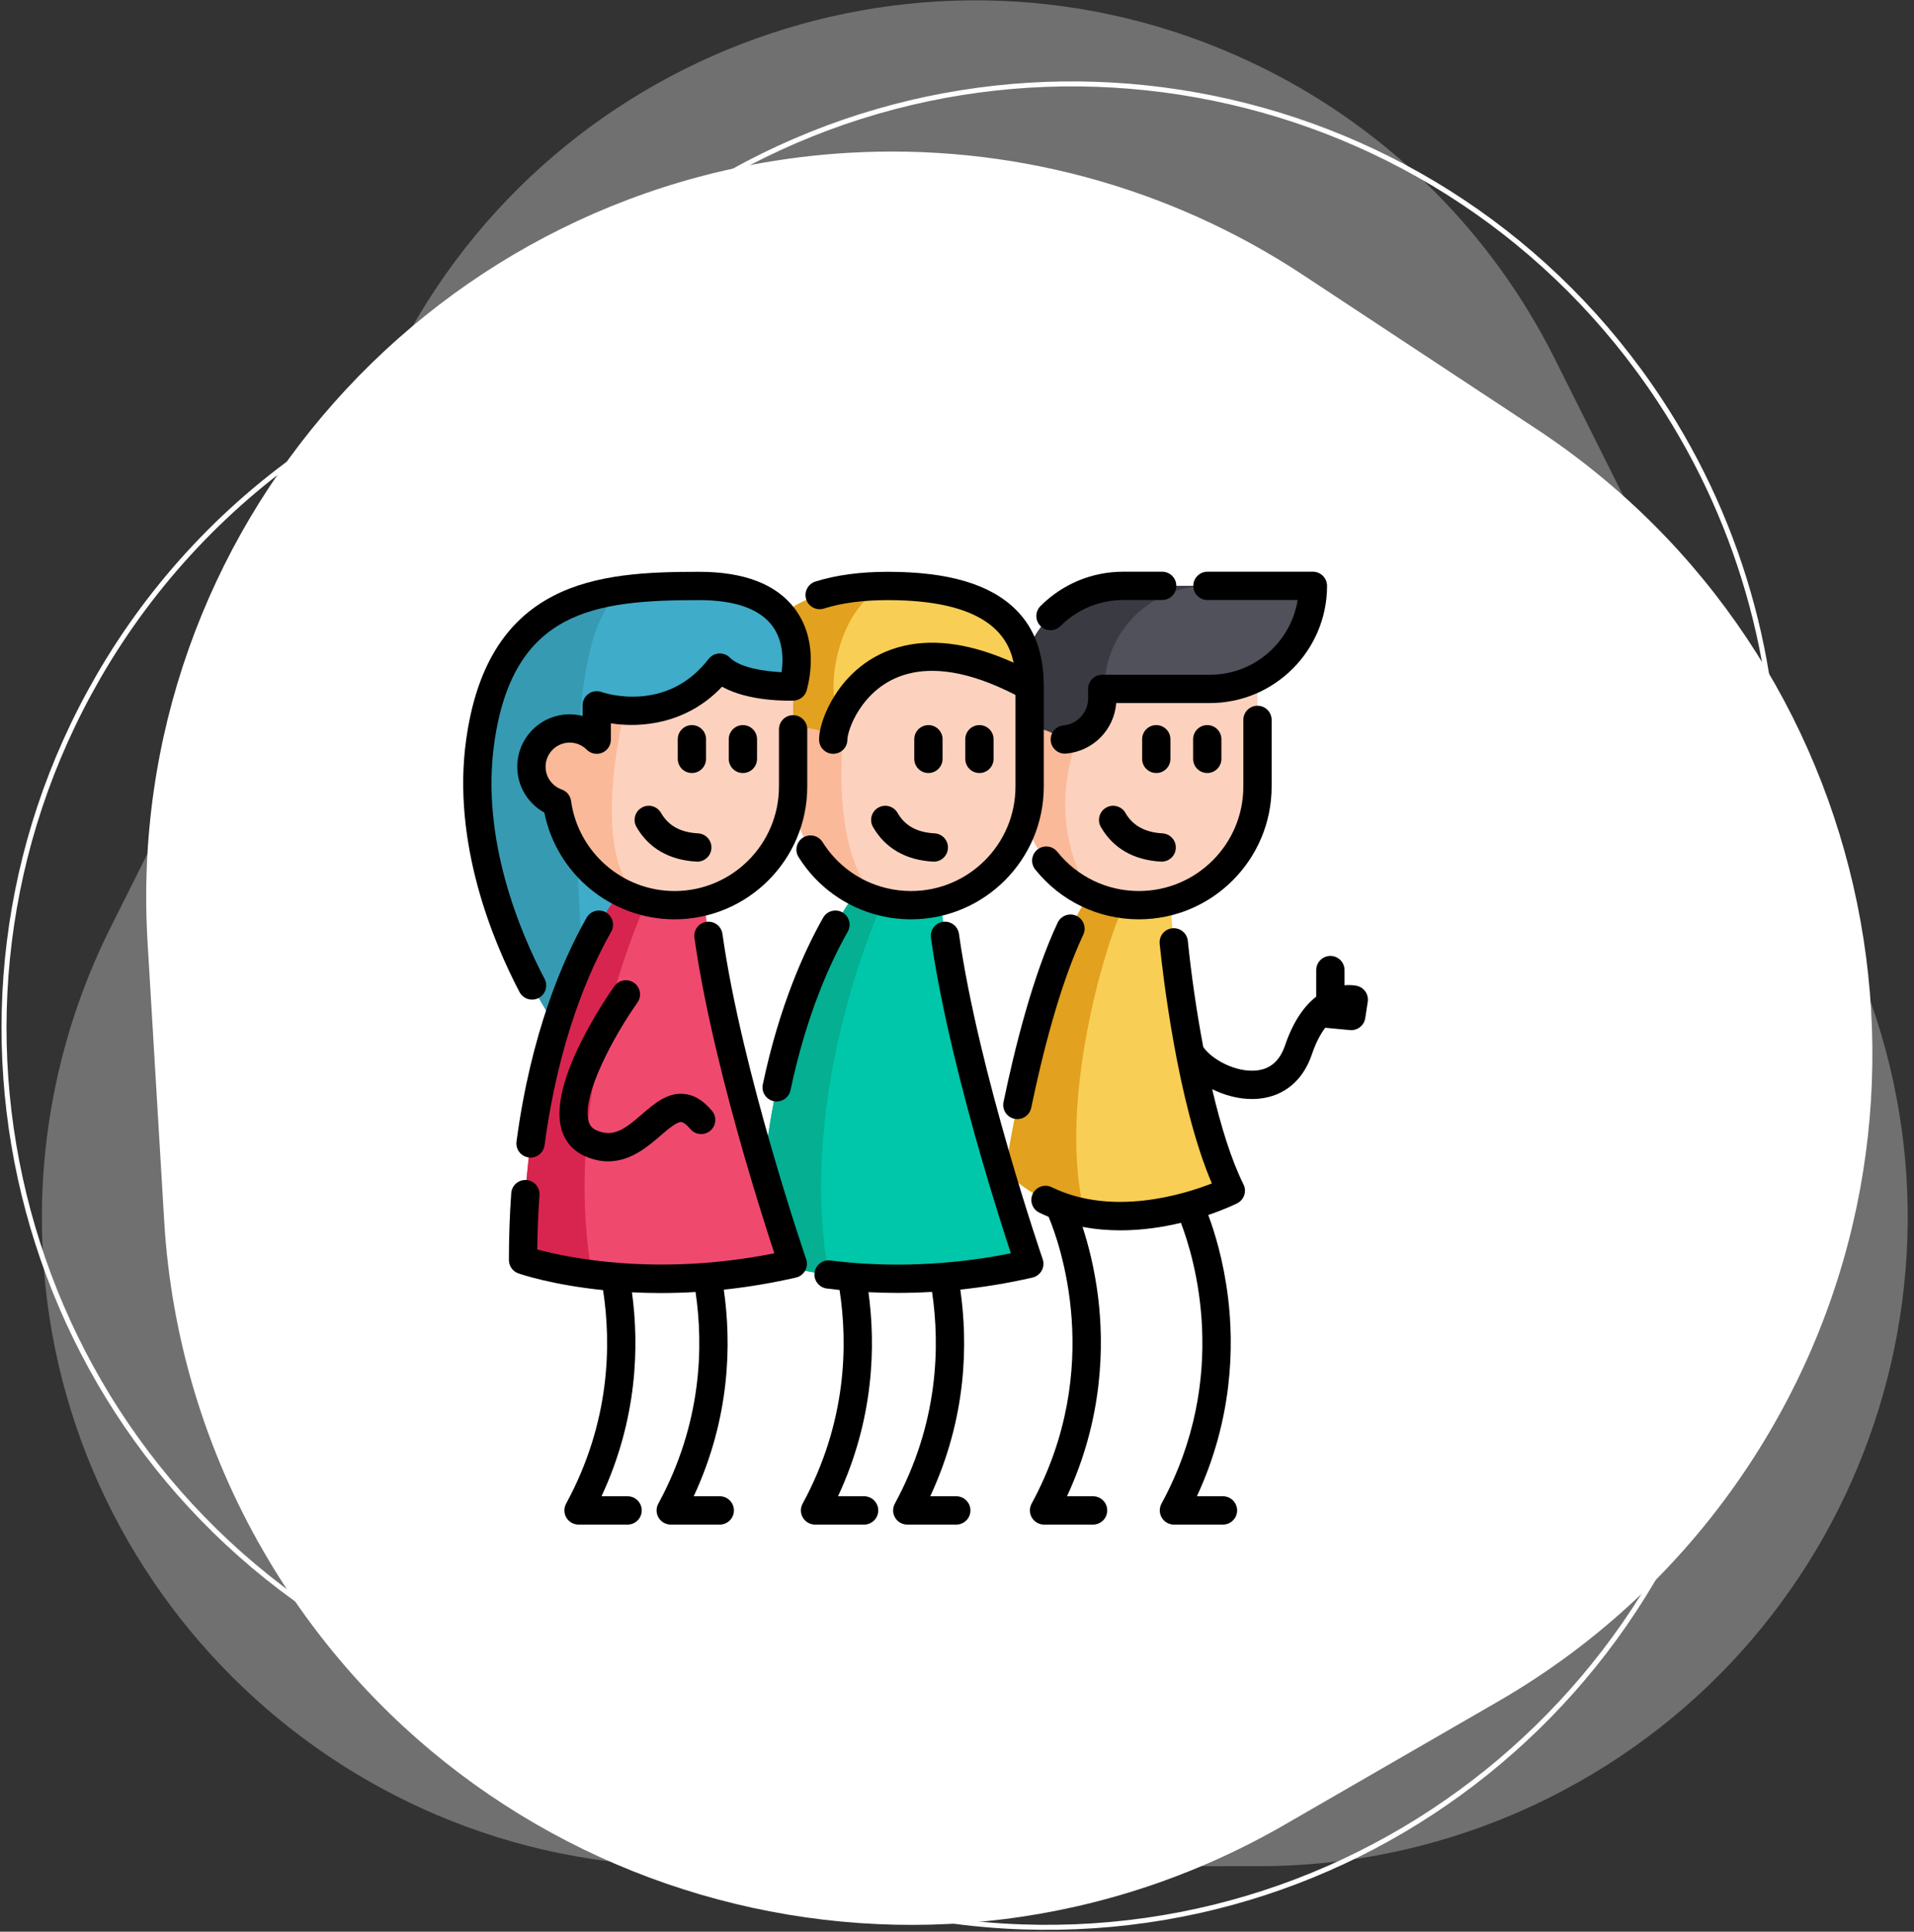 <?xml version="1.0" encoding="UTF-8"?>
<svg width="221px" height="223px" viewBox="0 0 221 223" version="1.1" xmlns="http://www.w3.org/2000/svg" xmlns:xlink="http://www.w3.org/1999/xlink">
    <rect x="0" y="0" width="221" height="223" fill="#333333" stroke="none"/>
    <!-- Generator: Sketch 52.6 (67491) - http://www.bohemiancoding.com/sketch -->
    <title>Group 2</title>
    <desc>Created with Sketch.</desc>
    <g id="Symbols" stroke="none" stroke-width="1" fill="none" fill-rule="evenodd">
        <g id="Full-Futer" transform="translate(-875, -503)">
            <g transform="translate(-82, 176)" id="Group-12">
                <g transform="translate(0, 112)">
                    <g id="Group-2" transform="translate(871, 140)">
                        <g id="Group-15" transform="translate(192, 192) rotate(-30) translate(-192, -192) translate(52, 52)">
                            <g transform="translate(-37, -115)" id="Triangle">
                                <path d="M258.118,203.372 L272.563,232.236 C293.913,274.896 276.637,326.785 233.977,348.135 C221.976,354.141 208.741,357.268 195.321,357.268 L166.88,357.268 C119.176,357.268 80.504,318.596 80.504,270.892 C80.504,257.472 83.631,244.237 89.637,232.236 L104.082,203.372 C125.37,160.836 177.109,143.611 219.644,164.898 C236.29,173.228 249.788,186.727 258.118,203.372 Z" fill="#FFFFFF"></path>
                                <path d="M254.279,183.956 L287.105,249.618 C305.592,286.597 290.601,331.562 253.622,350.049 C243.237,355.241 231.787,357.946 220.177,357.95 L154.473,357.976 C113.129,357.993 79.601,324.491 79.584,283.147 C79.58,271.505 82.291,260.023 87.502,249.612 L120.38,183.924 C138.885,146.953 183.856,131.984 220.827,150.489 C235.303,157.734 247.04,169.477 254.279,183.956 Z" fill="#FFFFFF" opacity="0.3" transform="translate(187.304, 250.266) rotate(30) translate(-187.304, -250.266) "></path>
                                <path d="M258.587,193.726 L281.154,238.907 C301.191,279.023 284.914,327.786 244.798,347.823 C233.541,353.445 221.132,356.375 208.55,356.38 L163.381,356.397 C118.539,356.415 82.173,320.078 82.156,275.237 C82.151,262.62 85.086,250.175 90.729,238.89 L113.332,193.691 C133.388,153.585 182.159,137.331 222.266,157.387 C237.987,165.249 250.733,178 258.587,193.726 Z" stroke="#FFFFFF" stroke-width="0.576" transform="translate(185.942, 252.596) rotate(60) translate(-185.942, -252.596) "></path>
                            </g>
                        </g>
                        <g id="flaticon1543344972-svg" transform="translate(137, 141)">
                            <g id="flaticon1543346029-svg" transform="translate(2.292, 0)">
                                <path d="M91.903,8.308 L91.903,24.805 C91.903,32.365 85.772,38.496 78.21,38.496 C76.184,38.496 74.263,38.056 72.534,37.267 L72.534,37.265 C68.35,35.357 65.294,31.404 64.647,26.682 C64.04,26.469 63.469,26.12 62.981,25.632 C61.256,23.91 61.256,21.113 62.981,19.39 C64.704,17.663 67.503,17.663 69.228,19.39 L70.378,12.797 L71.162,8.308 L91.903,8.308 Z" id="Path" fill="#FCD2BE"></path>
                                <path d="M72.534,37.265 C68.35,35.357 65.294,31.404 64.647,26.682 C64.04,26.469 63.469,26.12 62.981,25.632 C61.256,23.91 61.256,21.113 62.981,19.39 C64.704,17.663 67.503,17.663 69.228,19.39 L70.378,12.797 L73.983,13.529 C72.466,16.149 66.065,25.713 72.534,37.265 Z" id="Path" fill="#FAB998"></path>
                                <path d="M98.304,1.633 C98.304,8.204 92.977,13.529 86.408,13.529 L73.982,13.529 L73.982,14.633 C73.982,17.26 71.852,19.388 69.225,19.388 C67.954,18.116 66.096,17.783 64.519,18.388 L64.519,13.529 C64.519,6.96 69.846,1.633 76.415,1.633 C76.415,1.633 98.304,1.633 98.304,1.633 Z" id="Path" fill="#50515B"></path>
                                <path d="M86.124,1.633 L76.415,1.633 C69.846,1.633 64.519,6.96 64.519,13.529 L64.519,18.388 C66.096,17.783 67.953,18.116 69.225,19.388 C71.852,19.388 73.982,17.26 73.982,14.633 L73.982,13.529 L74.228,13.529 C74.228,6.96 79.556,1.633 86.124,1.633 Z" id="Path" fill="#393A42"></path>
                                <path d="M88.823,71.453 C88.823,71.453 80.429,75.65 71.931,74.008 C68.751,73.396 65.555,71.965 62.781,69.19 C62.781,69.19 65.44,51.376 70.423,40.966 C71.086,39.583 71.789,38.33 72.534,37.267 L75.633,37.507 L81.897,37.993 C81.897,38.864 82.008,40.569 82.237,42.793 C83.012,50.399 85.142,64.094 88.823,71.453 Z" id="Path" fill="#F9CE55"></path>
                                <path d="M71.931,74.008 C68.751,73.396 65.555,71.965 62.781,69.19 C62.781,69.19 66.194,46.326 72.534,37.267 L75.633,37.507 L76.531,38.393 C74.211,43.157 68.779,61.589 71.931,74.008 Z" id="Path" fill="#E2A11E"></path>
                                <path d="M65.594,13.246 L44.683,19.726 L35.381,22.61 C30.252,9.757 34.627,1.644 49.222,1.644 C63.815,1.644 65.594,8.237 65.594,13.246 Z" id="Path" fill="#F9CE55"></path>
                                <path d="M44.683,19.726 L35.381,22.61 C30.252,9.757 34.627,1.644 49.222,1.644 C44.034,3.123 40.748,13.954 44.683,19.726 Z" id="Path" fill="#E2A11E"></path>
                                <path d="M65.594,13.246 L65.594,24.805 C65.594,32.365 59.463,38.496 51.901,38.496 C50.783,38.496 49.697,38.363 48.658,38.108 C43.254,36.797 39.105,32.28 38.338,26.682 C37.731,26.469 37.16,26.12 36.672,25.633 C34.947,23.91 34.947,21.113 36.672,19.39 C37.125,18.937 37.65,18.602 38.21,18.388 C39.787,17.783 41.645,18.116 42.917,19.388 C42.917,18.543 43.389,16.855 44.492,15.128 C47.142,10.975 53.441,6.606 65.594,13.246 Z" id="Path" fill="#FCD2BE"></path>
                                <path d="M48.658,38.108 C43.254,36.797 39.105,32.28 38.339,26.683 C37.731,26.469 37.16,26.12 36.673,25.633 C34.948,23.91 34.948,21.113 36.673,19.391 C37.126,18.937 37.651,18.602 38.21,18.389 C39.787,17.783 41.645,18.116 42.917,19.388 C42.917,18.543 43.39,16.855 44.492,15.128 C43.25,22.973 43.444,34.726 48.658,38.108 Z" id="Path" fill="#FAB998"></path>
                                <path d="M65.557,79.894 C56.061,82.067 47.946,81.836 42.381,81.128 C37.356,80.488 34.412,79.458 34.412,79.458 C34.412,50.49 45.633,36.98 45.633,36.98 L48.122,37.254 L55.355,38.056 C56.804,54.507 65.557,79.894 65.557,79.894 Z" id="Path" fill="#00C7A9"></path>
                                <path d="M42.381,81.128 C37.356,80.488 34.412,79.458 34.412,79.458 C34.412,50.49 45.633,36.98 45.633,36.98 L48.122,37.254 L48.658,38.108 C48.658,38.108 38.561,59.747 42.381,81.128 Z" id="Path" fill="#04AF92"></path>
                                <path d="M38.284,13.246 C39.402,9.108 38.966,1.644 27.423,1.644 C15.88,1.644 4.554,2.574 2.158,19.563 C-0.237,36.551 10.907,52.451 10.907,52.451" id="Path" fill="#3FACC9"></path>
                                <path d="M10.907,52.45 L14.237,47.681 C13.388,38.115 10.877,2.864 19.911,1.942 C11.319,2.835 4.025,6.32 2.158,19.563 C-0.238,36.551 10.907,52.45 10.907,52.45 Z" id="Path" fill="#369AB2"></path>
                                <path d="M9.363,25.633 C9.851,26.12 10.422,26.469 11.029,26.682 C11.796,32.28 15.945,36.797 21.349,38.108 C22.388,38.363 23.474,38.496 24.592,38.496 C32.154,38.496 38.285,32.365 38.285,24.805 L38.285,13.246 C38.285,13.246 32.215,13.464 29.819,11.068 C26.341,15.583 21.822,16.213 18.825,16.017 C18.825,16.014 18.825,16.014 18.825,16.014 C16.906,15.888 15.61,15.424 15.61,15.424 L15.61,19.391 L15.608,19.388 C14.336,18.116 12.478,17.783 10.901,18.389 C10.341,18.602 9.816,18.938 9.363,19.391 C7.638,21.113 7.638,23.91 9.363,25.633 Z" id="Path" fill="#FCD2BE"></path>
                                <path d="M9.363,25.633 C9.851,26.12 10.422,26.469 11.029,26.682 C11.796,32.28 15.945,36.797 21.349,38.108 C14.238,34.207 18.764,16.259 18.825,16.017 C18.825,16.014 18.825,16.014 18.825,16.014 C16.906,15.888 15.61,15.424 15.61,15.424 L15.61,19.391 L15.608,19.388 C14.336,18.116 12.478,17.783 10.901,18.389 C10.341,18.602 9.816,18.938 9.363,19.391 C7.638,21.113 7.638,23.91 9.363,25.633 Z" id="Path" fill="#FAB998"></path>
                                <path d="M38.247,79.894 C28.751,82.067 20.636,81.836 15.071,81.128 C10.046,80.488 7.101,79.458 7.101,79.458 C7.101,50.49 18.323,36.98 18.323,36.98 L20.812,37.254 L28.045,38.056 C29.494,54.507 38.247,79.894 38.247,79.894 Z" id="Path" fill="#EF4A6E"></path>
                                <path d="M15.071,81.128 C10.046,80.488 7.101,79.458 7.101,79.458 C7.101,50.49 18.323,36.98 18.323,36.98 L20.812,37.254 L21.348,38.108 C21.348,38.108 11.251,59.747 15.071,81.128 Z" id="Path" fill="#D8254F"></path>
                                <path d="M68.004,6.751 C68.422,6.751 68.84,6.592 69.159,6.273 C71.097,4.335 73.674,3.267 76.415,3.267 L80.897,3.267 C81.8,3.267 82.531,2.536 82.531,1.634 C82.531,0.732 81.8,0 80.897,0 L76.415,0 C72.802,0 69.404,1.408 66.849,3.963 C66.211,4.601 66.211,5.635 66.849,6.273 C67.168,6.592 67.586,6.751 68.004,6.751 Z" id="Path" fill="#000000"></path>
                                <path d="M86.124,3.267 L96.54,3.267 C95.755,8.152 91.51,11.896 86.408,11.896 L73.982,11.896 C73.08,11.896 72.348,12.627 72.348,13.529 L72.348,14.633 C72.348,16.233 71.102,17.599 69.512,17.742 C68.613,17.823 67.951,18.617 68.031,19.516 C68.108,20.364 68.82,21.003 69.656,21.003 C69.706,21.003 69.755,21.001 69.805,20.996 C72.94,20.714 75.345,18.248 75.594,15.163 L86.408,15.163 C93.868,15.163 99.937,9.094 99.937,1.634 C99.937,0.732 99.206,0 98.303,0 L86.124,0 C85.222,0 84.491,0.732 84.491,1.634 C84.491,2.536 85.222,3.267 86.124,3.267 Z" id="Path" fill="#000000"></path>
                                <path d="M81.851,21.605 L81.851,19.34 C81.851,18.438 81.12,17.707 80.217,17.707 C79.315,17.707 78.584,18.438 78.584,19.34 L78.584,21.605 C78.584,22.507 79.315,23.239 80.217,23.239 C81.12,23.239 81.851,22.507 81.851,21.605 Z" id="Path" fill="#000000"></path>
                                <path d="M87.739,21.605 L87.739,19.34 C87.739,18.438 87.007,17.707 86.105,17.707 C85.203,17.707 84.472,18.438 84.472,19.34 L84.472,21.605 C84.472,22.507 85.203,23.239 86.105,23.239 C87.007,23.239 87.739,22.507 87.739,21.605 Z" id="Path" fill="#000000"></path>
                                <path d="M76.653,27.843 C76.206,27.06 75.208,26.788 74.425,27.236 C73.641,27.683 73.369,28.681 73.817,29.464 C75.217,31.915 77.615,33.298 80.753,33.466 C80.782,33.467 80.812,33.468 80.841,33.468 C81.703,33.468 82.425,32.793 82.471,31.921 C82.519,31.021 81.828,30.251 80.926,30.203 C78.925,30.096 77.487,29.302 76.653,27.843 Z" id="Path" fill="#000000"></path>
                                <path d="M93.537,24.805 L93.537,17.105 C93.537,16.203 92.805,15.472 91.903,15.472 C91.001,15.472 90.27,16.203 90.27,17.105 L90.27,24.805 C90.27,31.453 84.86,36.862 78.21,36.862 C74.528,36.862 71.094,35.211 68.791,32.332 C68.227,31.628 67.199,31.514 66.495,32.077 C65.79,32.641 65.676,33.669 66.24,34.373 C69.167,38.031 73.53,40.129 78.21,40.129 C86.661,40.129 93.537,33.255 93.537,24.805 Z" id="Path" fill="#000000"></path>
                                <path d="M68.832,40.512 C65.936,46.668 63.833,55.173 62.579,61.224 C62.396,62.108 62.964,62.972 63.847,63.155 C63.959,63.178 64.07,63.19 64.18,63.19 C64.938,63.19 65.618,62.659 65.778,61.887 C66.997,56.009 69.028,47.77 71.788,41.903 C72.172,41.087 71.822,40.113 71.005,39.73 C70.189,39.345 69.216,39.696 68.832,40.512 Z" id="Path" fill="#000000"></path>
                                <path d="M103.415,47.816 C103.345,47.799 102.781,47.668 101.954,47.741 L101.954,45.989 C101.954,45.087 101.223,44.355 100.32,44.355 C99.418,44.355 98.687,45.087 98.687,45.989 L98.687,49.057 C97.393,50.056 96.076,51.771 95.084,54.683 C94.474,56.475 93.384,57.423 91.752,57.582 C89.427,57.809 86.656,56.343 85.642,54.864 C84.833,50.595 84.233,46.28 83.86,42.62 C83.768,41.723 82.969,41.069 82.069,41.161 C81.172,41.253 80.518,42.054 80.61,42.952 C80.928,46.068 82.646,61.331 86.637,70.616 C83.351,71.902 75.112,74.454 68.144,71.054 C67.334,70.658 66.356,70.995 65.96,71.806 C65.565,72.616 65.901,73.594 66.712,73.99 C67.068,74.164 67.426,74.323 67.786,74.472 C69.012,77.396 74.311,91.959 65.822,107.587 C65.547,108.093 65.559,108.706 65.854,109.201 C66.148,109.696 66.682,110 67.258,110 L72.919,110 C73.821,110 74.552,109.268 74.552,108.366 C74.552,107.464 73.821,106.733 72.919,106.733 L69.908,106.733 C74.075,97.769 74.197,89.371 73.496,83.715 C73.078,80.348 72.341,77.577 71.7,75.631 C73.18,75.913 74.651,76.033 76.077,76.033 C78.618,76.033 81.013,75.658 83.063,75.168 C84.629,79.255 88.768,92.954 80.82,107.586 C80.545,108.093 80.557,108.706 80.852,109.201 C81.146,109.696 81.68,110 82.256,110 L87.917,110 C88.819,110 89.551,109.268 89.551,108.366 C89.551,107.464 88.819,106.733 87.917,106.733 L84.906,106.733 C89.073,97.768 89.195,89.371 88.494,83.715 C87.966,79.452 86.925,76.146 86.217,74.259 C88.159,73.6 89.399,72.992 89.554,72.914 C89.942,72.72 90.237,72.38 90.374,71.969 C90.511,71.558 90.479,71.11 90.285,70.722 C88.878,67.908 87.667,63.989 86.671,59.737 C88.078,60.43 89.68,60.872 91.269,60.872 C91.537,60.872 91.804,60.859 92.07,60.833 C94.986,60.549 97.155,58.738 98.178,55.735 C98.654,54.336 99.192,53.346 99.726,52.646 L102.576,52.915 C103.435,52.996 104.213,52.392 104.344,51.537 L104.634,49.649 C104.762,48.816 104.234,48.021 103.415,47.816 Z" id="Path" fill="#000000"></path>
                                <path d="M55.542,21.606 L55.542,19.341 C55.542,18.439 54.811,17.707 53.909,17.707 C53.006,17.707 52.275,18.439 52.275,19.341 L52.275,21.606 C52.275,22.508 53.006,23.239 53.909,23.239 C54.811,23.239 55.542,22.508 55.542,21.606 Z" id="Path" fill="#000000"></path>
                                <path d="M61.43,21.606 L61.43,19.341 C61.43,18.439 60.699,17.707 59.796,17.707 C58.894,17.707 58.163,18.439 58.163,19.341 L58.163,21.606 C58.163,22.508 58.894,23.239 59.796,23.239 C60.699,23.239 61.43,22.508 61.43,21.606 Z" id="Path" fill="#000000"></path>
                                <path d="M50.345,27.844 C49.897,27.06 48.899,26.788 48.116,27.236 C47.332,27.683 47.06,28.681 47.508,29.465 C48.909,31.915 51.307,33.299 54.444,33.466 C54.474,33.468 54.503,33.469 54.532,33.469 C55.395,33.469 56.116,32.793 56.162,31.922 C56.21,31.021 55.519,30.252 54.618,30.204 C52.588,30.095 51.19,29.323 50.345,27.844 Z" id="Path" fill="#000000"></path>
                                <path d="M57.126,106.733 L54.117,106.733 C58.354,97.638 58.479,89.072 57.591,82.873 C60.213,82.597 63.003,82.154 65.922,81.486 C66.374,81.382 66.761,81.092 66.985,80.686 C67.21,80.281 67.253,79.799 67.102,79.361 C67.028,79.146 59.68,57.721 57.435,41.807 C57.309,40.914 56.483,40.291 55.589,40.417 C54.696,40.544 54.074,41.37 54.199,42.263 C55.398,50.758 58.003,60.684 59.978,67.516 C61.398,72.428 62.705,76.493 63.427,78.68 C54.717,80.43 47.349,80.115 42.587,79.508 C41.696,79.394 40.874,80.027 40.76,80.922 C40.646,81.817 41.279,82.634 42.174,82.749 C42.642,82.808 43.134,82.865 43.648,82.917 C44.61,89.165 44.5,98.167 39.383,107.587 C39.108,108.093 39.12,108.706 39.415,109.201 C39.71,109.696 40.243,110 40.819,110 L46.482,110 C47.384,110 48.115,109.268 48.115,108.366 C48.115,107.464 47.384,106.733 46.482,106.733 L43.471,106.733 C47.641,97.781 47.827,89.345 46.985,83.171 C48.042,83.224 49.164,83.255 50.343,83.255 C51.606,83.255 52.938,83.218 54.327,83.138 C55.252,89.377 55.086,98.279 50.03,107.587 C49.755,108.093 49.767,108.706 50.061,109.201 C50.356,109.696 50.889,110 51.465,110 L57.126,110 C58.028,110 58.759,109.268 58.759,108.366 C58.759,107.465 58.028,106.733 57.126,106.733 Z" id="Path" fill="#000000"></path>
                                <path d="M41.843,4.251 C43.881,3.605 46.363,3.278 49.221,3.278 C60.358,3.278 63.079,7.265 63.745,10.502 C59.03,8.371 54.79,7.709 51.116,8.547 C46.896,9.51 44.436,12.179 43.115,14.25 C42.002,15.993 41.283,18.01 41.283,19.388 C41.283,20.29 42.014,21.022 42.917,21.022 C43.819,21.022 44.55,20.29 44.55,19.388 C44.55,18.959 44.872,17.568 45.868,16.007 C47.881,12.853 52.882,8.52 63.961,14.228 L63.961,24.805 C63.961,31.454 58.551,36.863 51.901,36.863 C50.929,36.863 49.969,36.748 49.043,36.521 C45.981,35.778 43.367,33.892 41.682,31.209 C41.203,30.445 40.194,30.215 39.43,30.695 C38.667,31.174 38.436,32.183 38.916,32.947 C41.056,36.354 44.379,38.751 48.269,39.695 C49.444,39.983 50.667,40.129 51.901,40.129 C60.352,40.129 67.228,33.255 67.228,24.805 L67.228,13.246 C67.228,9.454 66.184,6.565 64.037,4.413 C61.081,1.451 56.235,0.011 49.221,0.011 C46.028,0.011 43.214,0.39 40.856,1.136 C39.997,1.409 39.52,2.327 39.793,3.187 C40.065,4.047 40.983,4.524 41.843,4.251 Z" id="Path" fill="#000000"></path>
                                <path d="M41.751,39.942 C39.638,43.668 36.714,50.031 34.786,59.186 C34.6,60.068 35.165,60.935 36.048,61.121 C36.161,61.145 36.274,61.156 36.386,61.156 C37.142,61.156 37.821,60.628 37.983,59.859 C39.825,51.115 42.594,45.078 44.593,41.554 C45.038,40.769 44.762,39.772 43.978,39.327 C43.192,38.882 42.196,39.157 41.751,39.942 Z" id="Path" fill="#000000"></path>
                                <path d="M16.668,39.327 C15.882,38.882 14.885,39.157 14.441,39.942 C11.669,44.83 8.015,53.28 6.347,65.784 C6.227,66.678 6.856,67.499 7.75,67.619 C7.823,67.629 7.896,67.633 7.968,67.633 C8.774,67.633 9.476,67.037 9.585,66.216 C11.184,54.232 14.653,46.19 17.282,41.554 C17.728,40.769 17.452,39.772 16.668,39.327 Z" id="Path" fill="#000000"></path>
                                <path d="M39.675,80.687 C39.9,80.281 39.942,79.799 39.791,79.361 C39.717,79.146 32.37,57.728 30.124,41.807 C29.998,40.914 29.172,40.291 28.278,40.417 C27.385,40.544 26.763,41.37 26.889,42.263 C28.087,50.758 30.693,60.684 32.667,67.516 C34.087,72.428 35.395,76.493 36.117,78.68 C22.538,81.407 12.053,79.139 8.741,78.241 C8.765,76.12 8.851,74.016 8.998,71.97 C9.063,71.07 8.385,70.288 7.485,70.224 C6.588,70.16 5.804,70.837 5.739,71.736 C5.559,74.251 5.468,76.849 5.468,79.458 C5.468,80.152 5.906,80.771 6.561,81 C6.844,81.099 10.438,82.325 16.34,82.933 C17.3,89.18 17.186,98.175 12.073,107.587 C11.798,108.093 11.81,108.707 12.105,109.202 C12.399,109.697 12.933,110 13.509,110 L19.172,110 C20.074,110 20.805,109.269 20.805,108.367 C20.805,107.464 20.074,106.733 19.172,106.733 L16.161,106.733 C20.327,97.788 20.517,89.359 19.677,83.187 C20.734,83.24 21.843,83.271 23.002,83.271 C24.282,83.271 25.624,83.233 27.019,83.15 C27.942,89.389 27.773,98.286 22.72,107.587 C22.445,108.093 22.457,108.707 22.751,109.202 C23.046,109.697 23.579,110 24.155,110 L29.816,110 C30.718,110 31.449,109.269 31.449,108.367 C31.449,107.464 30.718,106.733 29.816,106.733 L26.807,106.733 C31.042,97.642 31.169,89.08 30.282,82.881 C32.908,82.601 35.695,82.153 38.612,81.486 C39.063,81.382 39.45,81.092 39.675,80.687 Z" id="Path" fill="#000000"></path>
                                <path d="M28.232,21.606 L28.232,19.341 C28.232,18.439 27.501,17.707 26.599,17.707 C25.696,17.707 24.965,18.439 24.965,19.341 L24.965,21.606 C24.965,22.508 25.696,23.239 26.599,23.239 C27.501,23.239 28.232,22.508 28.232,21.606 Z" id="Path" fill="#000000"></path>
                                <path d="M30.853,19.341 L30.853,21.606 C30.853,22.508 31.584,23.239 32.486,23.239 C33.389,23.239 34.12,22.508 34.12,21.606 L34.12,19.341 C34.12,18.439 33.389,17.707 32.486,17.707 C31.584,17.707 30.853,18.439 30.853,19.341 Z" id="Path" fill="#000000"></path>
                                <path d="M23.034,27.844 C22.587,27.06 21.589,26.788 20.806,27.236 C20.022,27.683 19.75,28.681 20.198,29.465 C21.598,31.915 23.997,33.299 27.134,33.466 C27.164,33.468 27.193,33.469 27.222,33.469 C28.084,33.469 28.806,32.793 28.852,31.922 C28.9,31.021 28.209,30.252 27.308,30.204 C25.278,30.095 23.88,29.323 23.034,27.844 Z" id="Path" fill="#000000"></path>
                                <path d="M8.143,49.4 C8.399,49.4 8.659,49.34 8.901,49.213 C9.7,48.793 10.007,47.806 9.588,47.007 C6.747,41.596 2.214,30.864 3.776,19.791 C5.933,4.494 15.344,3.278 27.423,3.278 C31.524,3.278 34.356,4.26 35.839,6.197 C37.169,7.934 37.157,10.155 36.954,11.599 C35.081,11.51 32.181,11.121 30.974,9.914 C30.642,9.581 30.183,9.408 29.713,9.439 C29.244,9.469 28.811,9.7 28.525,10.072 C23.643,16.411 16.457,13.991 16.16,13.887 C15.659,13.708 15.103,13.783 14.668,14.089 C14.234,14.395 13.975,14.893 13.975,15.424 L13.975,16.649 C12.786,16.347 11.508,16.405 10.318,16.862 C9.527,17.164 8.817,17.626 8.208,18.235 C7.065,19.377 6.435,20.895 6.435,22.512 C6.435,24.128 7.065,25.647 8.207,26.788 C8.614,27.195 9.067,27.537 9.562,27.81 C10.973,34.894 17.278,40.13 24.591,40.13 C33.042,40.13 39.918,33.255 39.918,24.805 L39.918,18.195 C39.918,17.293 39.187,16.562 38.284,16.562 C37.382,16.562 36.651,17.293 36.651,18.195 L36.651,24.805 C36.651,31.454 31.241,36.863 24.591,36.863 C18.595,36.863 13.46,32.391 12.647,26.461 C12.564,25.854 12.148,25.345 11.57,25.142 C11.172,25.002 10.818,24.779 10.517,24.477 C9.992,23.953 9.703,23.255 9.703,22.512 C9.703,21.769 9.992,21.071 10.518,20.546 C10.8,20.264 11.124,20.052 11.486,19.914 C12.511,19.52 13.675,19.767 14.44,20.532 C14.903,21.007 15.609,21.154 16.225,20.904 C16.84,20.653 17.242,20.055 17.242,19.391 L17.242,17.504 C20.757,18.06 26.018,17.569 30.08,13.276 C33.162,15.003 37.751,14.9 38.343,14.879 C39.059,14.853 39.674,14.364 39.861,13.673 C40.318,11.984 41.091,7.683 38.433,4.211 C36.299,1.424 32.595,0.011 27.423,0.011 C21.638,0.011 15.574,0.225 10.612,2.781 C4.998,5.673 1.704,11.087 0.541,19.334 C-1.149,31.315 3.672,42.766 6.695,48.526 C6.988,49.082 7.555,49.4 8.143,49.4 Z" id="Path" fill="#000000"></path>
                                <path d="M14.219,67.454 C15.188,67.89 16.091,68.07 16.932,68.07 C19.533,68.07 21.533,66.344 22.976,65.099 C23.849,64.345 24.845,63.491 25.37,63.534 C25.628,63.555 26.009,63.846 26.413,64.331 C26.991,65.024 28.021,65.117 28.714,64.54 C29.407,63.962 29.5,62.932 28.922,62.239 C27.904,61.018 26.83,60.376 25.637,60.278 C23.739,60.123 22.266,61.395 20.84,62.625 C18.846,64.348 17.523,65.358 15.56,64.475 C15.077,64.257 14.811,63.944 14.67,63.426 C13.849,60.413 17.695,53.432 20.311,49.739 C20.833,49.003 20.659,47.984 19.924,47.462 C19.188,46.94 18.168,47.114 17.646,47.849 C16.862,48.955 10.028,58.807 11.517,64.282 C11.914,65.74 12.848,66.837 14.219,67.454 Z" id="Path" fill="#000000"></path>
                            </g>
                        </g>
                    </g>
                </g>
            </g>
        </g>
    </g>
</svg>